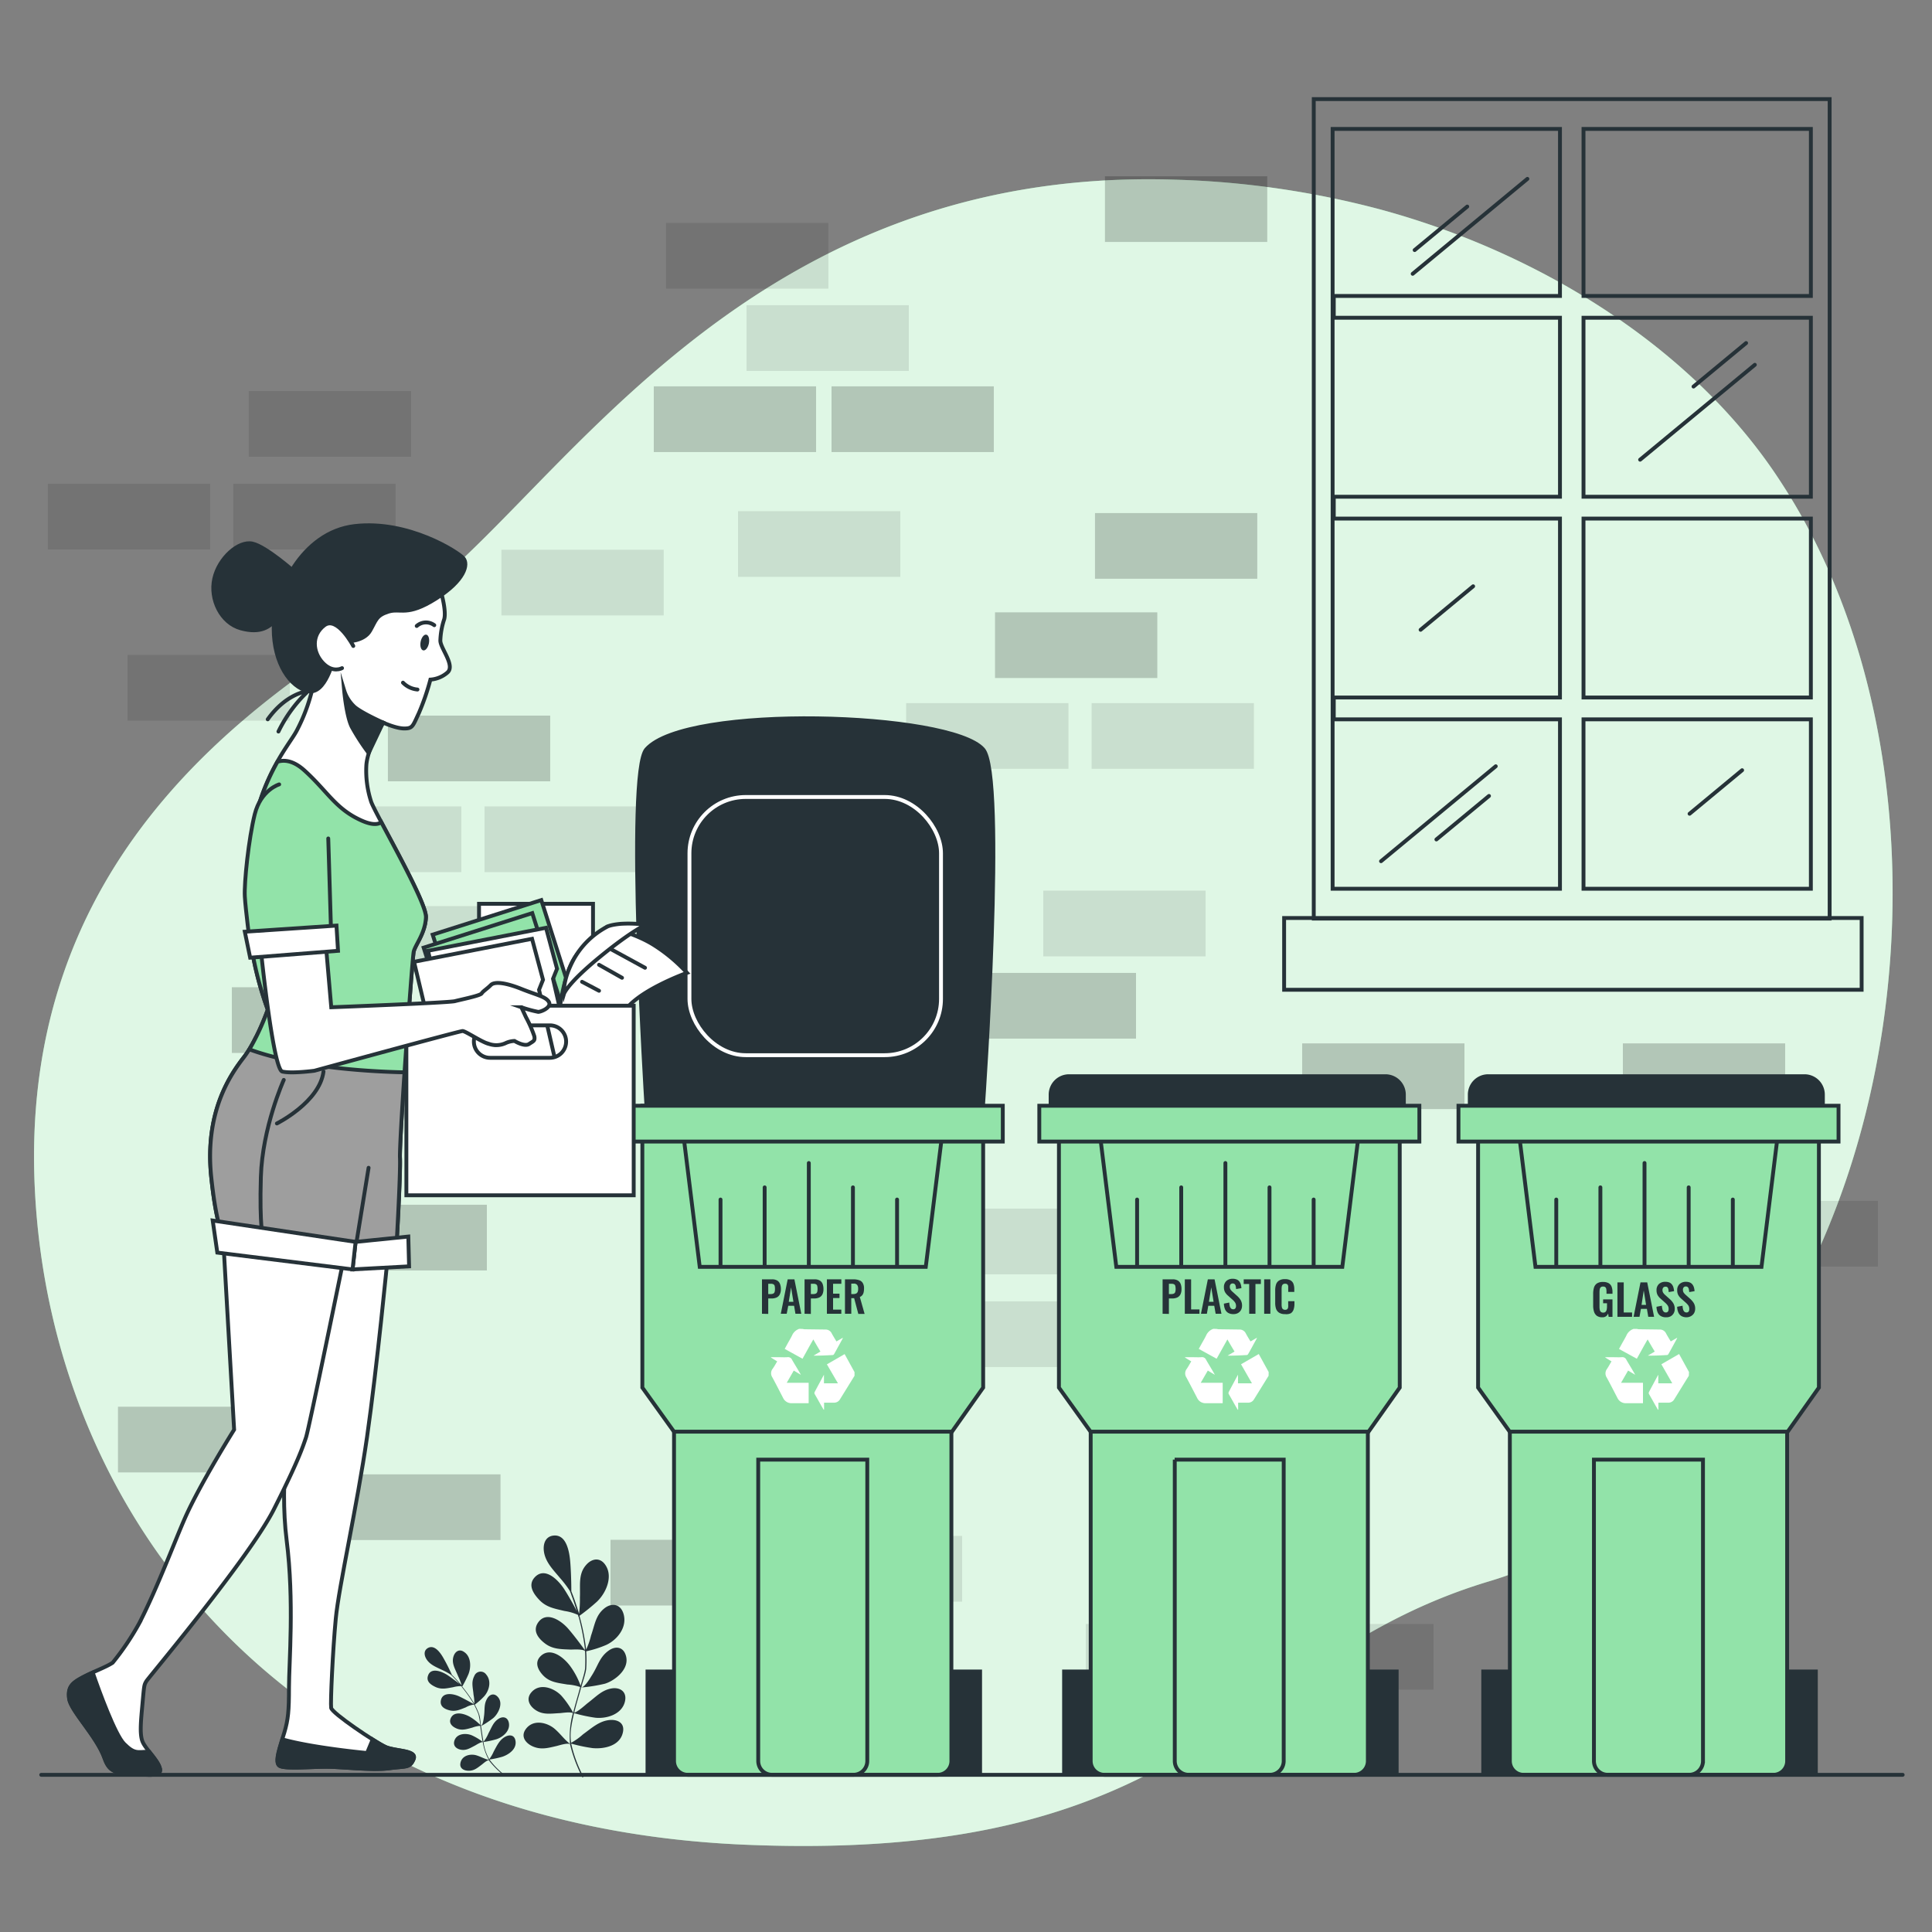 <svg xmlns="http://www.w3.org/2000/svg" viewBox="0 0 500 500"><rect x="0" y="0" width="500" height="500" fill="#808080" stroke="none"/><g id="background-simple"><path d="M464.5,130.56q-2.38-4-5-7.9C436.33,88.31,396.44,64.82,357.2,54.2a231.87,231.87,0,0,0-52.71-7.69c-116.62-3.95-163.07,88-201.61,111.67S5,222.42,9,307.41s65.22,165,183.81,170S319.31,429,385.52,409.2c43.82-13.08,75-57.26,90.2-98.09C496.5,255.47,495.52,183.2,464.5,130.56Z" style="fill:#92E3A9"></path><path d="M464.5,130.56q-2.38-4-5-7.9C436.33,88.31,396.44,64.82,357.2,54.2a231.87,231.87,0,0,0-52.71-7.69c-116.62-3.95-163.07,88-201.61,111.67S5,222.42,9,307.41s65.22,165,183.81,170S319.31,429,385.52,409.2c43.82-13.08,75-57.26,90.2-98.09C496.5,255.47,495.52,183.2,464.5,130.56Z" style="fill:#fff;opacity:0.7"></path></g><g id="Wall"><rect x="420" y="270.03" width="42" height="17" style="opacity:0.2"></rect><rect x="283.38" y="132.78" width="42" height="17" style="opacity:0.2"></rect><rect x="257.51" y="158.47" width="42" height="17" style="opacity:0.2"></rect><rect x="285.96" y="45.62" width="42" height="17" style="opacity:0.2"></rect><rect x="252" y="251.79" width="42" height="17" style="opacity:0.2"></rect><rect x="169.2" y="99.99" width="42" height="17" style="opacity:0.2"></rect><rect x="215.2" y="99.99" width="42" height="17" style="opacity:0.2"></rect><rect x="180" y="377.5" width="42" height="17" style="opacity:0.2"></rect><rect x="158" y="398.5" width="42" height="17" style="opacity:0.2"></rect><rect x="234.51" y="181.97" width="42" height="17" style="opacity:0.1"></rect><rect x="172.38" y="57.7" width="42" height="17" style="opacity:0.1"></rect><rect x="444" y="310.79" width="42" height="17" style="opacity:0.1"></rect><rect x="198" y="336.79" width="42" height="17" style="opacity:0.1"></rect><rect x="246" y="336.79" width="42" height="17" style="opacity:0.1"></rect><rect x="250" y="312.79" width="42" height="17" style="opacity:0.1"></rect><rect x="282.51" y="181.97" width="42" height="17" style="opacity:0.1"></rect><rect x="304" y="396.79" width="42" height="17" style="opacity:0.2"></rect><rect x="281" y="420.29" width="42" height="17" style="opacity:0.1"></rect><rect x="329" y="420.29" width="42" height="17" style="opacity:0.1"></rect><rect x="100.39" y="185.2" width="42" height="17" style="opacity:0.2"></rect><rect x="77.39" y="208.7" width="42" height="17" style="opacity:0.1"></rect><rect x="125.39" y="208.7" width="42" height="17" style="opacity:0.1"></rect><rect x="84" y="311.79" width="42" height="17" style="opacity:0.2"></rect><rect x="270" y="230.5" width="42" height="17" style="opacity:0.1"></rect><rect x="207" y="397.5" width="42" height="17" style="opacity:0.1"></rect><rect x="193.2" y="78.99" width="42" height="17" style="opacity:0.1"></rect><rect x="60" y="255.5" width="42" height="17" style="opacity:0.2"></rect><rect x="84" y="234.5" width="42" height="17" style="opacity:0.1"></rect><rect x="191" y="132.29" width="42" height="17" style="opacity:0.1"></rect><rect x="129.77" y="142.27" width="42" height="17" style="opacity:0.1"></rect><rect x="337" y="270.03" width="42" height="17" style="opacity:0.2"></rect><rect x="30.53" y="364.06" width="42" height="17" style="opacity:0.2"></rect><rect x="12.39" y="125.2" width="42" height="17" style="opacity:0.1"></rect><rect x="60.39" y="125.2" width="42" height="17" style="opacity:0.1"></rect><rect x="64.39" y="101.2" width="42" height="17" style="opacity:0.1"></rect><rect x="33" y="169.5" width="42" height="17" style="opacity:0.1"></rect><rect x="87.53" y="381.56" width="42" height="17" style="opacity:0.2"></rect></g><g id="trash-can-3"><rect x="461.41" y="432.58" width="8.53" height="25.98" style="fill:#263238;stroke:#263238;stroke-linecap:round;stroke-miterlimit:10"></rect><rect x="383.86" y="432.58" width="8.53" height="25.98" style="fill:#263238;stroke:#263238;stroke-linecap:round;stroke-miterlimit:10"></rect><path d="M385.15,278.52H467a4.76,4.76,0,0,1,4.76,4.76v3.18a0,0,0,0,1,0,0H380.38a0,0,0,0,1,0,0v-3.18A4.76,4.76,0,0,1,385.15,278.52Z" style="fill:#263238;stroke:#263238;stroke-linecap:round;stroke-miterlimit:10"></path><path d="M390.75,286.16h71.76a0,0,0,0,1,0,0v169.6a3.56,3.56,0,0,1-3.56,3.56H394.31a3.56,3.56,0,0,1-3.56-3.56V286.16A0,0,0,0,1,390.75,286.16Z" style="fill:#92E3A9;stroke:#263238;stroke-linecap:round;stroke-miterlimit:10"></path><path d="M412.51,377.75h28.22a0,0,0,0,1,0,0v78a3.56,3.56,0,0,1-3.56,3.56H416.07a3.56,3.56,0,0,1-3.56-3.56v-78A0,0,0,0,1,412.51,377.75Z" style="fill:#92E3A9;stroke:#263238;stroke-linecap:round;stroke-miterlimit:10"></path><polygon points="470.73 359.11 462.66 370.51 390.7 370.51 382.53 359.11 382.53 286.16 470.73 286.16 470.73 359.11" style="fill:#92E3A9;stroke:#263238;stroke-linecap:round;stroke-miterlimit:10"></polygon><path d="M414.68,340.91a2.35,2.35,0,0,1-1.4-.37,2.11,2.11,0,0,1-.74-1.06,5.25,5.25,0,0,1-.23-1.63v-3a5.68,5.68,0,0,1,.22-1.65,2,2,0,0,1,.78-1.06,2.71,2.71,0,0,1,1.53-.37,2.91,2.91,0,0,1,1.46.31,1.79,1.79,0,0,1,.77.88,3.71,3.71,0,0,1,.24,1.41v.46h-1.55v-.51a3.84,3.84,0,0,0-.06-.73.77.77,0,0,0-.25-.47.84.84,0,0,0-.58-.16.83.83,0,0,0-.63.21,1.11,1.11,0,0,0-.24.55,5.78,5.78,0,0,0-.05.75v3.73a3.8,3.8,0,0,0,.08.8.92.92,0,0,0,.29.52.87.87,0,0,0,.59.18.79.79,0,0,0,.6-.2,1.08,1.08,0,0,0,.3-.55,4,4,0,0,0,.08-.83v-.84h-1v-1h2.42v4.52h-1l-.12-.88a1.76,1.76,0,0,1-.54.72A1.51,1.51,0,0,1,414.68,340.91Z" style="fill:#263238"></path><path d="M418.59,340.79v-8.91h1.63v7.79h2.16v1.12Z" style="fill:#263238"></path><path d="M422.77,340.79l1.79-8.91h1.74l1.78,8.91h-1.51l-.35-2.06h-1.55l-.37,2.06Zm2.06-3.09H426l-.6-3.74Z" style="fill:#263238"></path><path d="M431.17,340.91a2.58,2.58,0,0,1-1.34-.31,2,2,0,0,1-.82-.92,4,4,0,0,1-.31-1.49l1.4-.27a4,4,0,0,0,.13.91,1.22,1.22,0,0,0,.32.61.73.73,0,0,0,.56.22.62.62,0,0,0,.56-.24,1,1,0,0,0,.17-.6,1.6,1.6,0,0,0-.27-1,4.3,4.3,0,0,0-.7-.74l-1.12-1a3.58,3.58,0,0,1-.76-.91,2.58,2.58,0,0,1-.28-1.24,2.12,2.12,0,0,1,.62-1.63,2.37,2.37,0,0,1,1.68-.57,2.66,2.66,0,0,1,1.05.19,1.61,1.61,0,0,1,.66.54,2.2,2.2,0,0,1,.37.77,5.35,5.35,0,0,1,.16.92l-1.39.24a6.82,6.82,0,0,0-.09-.74,1,1,0,0,0-.26-.52A.67.67,0,0,0,431,333a.68.68,0,0,0-.56.24,1,1,0,0,0-.19.59,1.31,1.31,0,0,0,.19.74,2.86,2.86,0,0,0,.54.6l1.11,1a4.63,4.63,0,0,1,.94,1.08,2.79,2.79,0,0,1,.39,1.5,2.24,2.24,0,0,1-.28,1.14,2.13,2.13,0,0,1-.78.77A2.33,2.33,0,0,1,431.17,340.91Z" style="fill:#263238"></path><path d="M436.51,340.91a2.63,2.63,0,0,1-1.34-.31,2,2,0,0,1-.81-.92,3.78,3.78,0,0,1-.31-1.49l1.4-.27a4,4,0,0,0,.12.91,1.31,1.31,0,0,0,.32.61.74.74,0,0,0,.57.22.63.63,0,0,0,.56-.24,1,1,0,0,0,.16-.6,1.6,1.6,0,0,0-.26-1,4.73,4.73,0,0,0-.7-.74l-1.13-1a3.75,3.75,0,0,1-.75-.91,2.47,2.47,0,0,1-.28-1.24,2.09,2.09,0,0,1,.62-1.63,2.37,2.37,0,0,1,1.68-.57,2.58,2.58,0,0,1,1,.19,1.71,1.71,0,0,1,.67.54,2.39,2.39,0,0,1,.37.77,4.53,4.53,0,0,1,.15.92l-1.38.24a4.91,4.91,0,0,0-.1-.74,1,1,0,0,0-.25-.52.69.69,0,0,0-.53-.19.67.67,0,0,0-.56.24.89.89,0,0,0-.19.59,1.4,1.4,0,0,0,.18.74,3.55,3.55,0,0,0,.54.6l1.12,1a5.14,5.14,0,0,1,.94,1.08,2.79,2.79,0,0,1,.39,1.5,2.35,2.35,0,0,1-.28,1.14,2.09,2.09,0,0,1-.79.77A2.3,2.3,0,0,1,436.51,340.91Z" style="fill:#263238"></path><g id="dhgKEQ.tif"><path d="M437.07,356.05c-1.26,2-2.51,4.07-3.78,6.1a1.72,1.72,0,0,1-1.59.86h-2.51v1.81l-.12,0-.66-1.13c-.56-1-1.12-2-1.67-2.94a.6.6,0,0,1,0-.47c.77-1.47,1.57-2.93,2.42-4.51V358h3.62l-2.82-4.93,4.59-2.65,2.56,4.66Z" style="fill:#fff"></path><path d="M423.51,343.92c.2,0,.4.08.6.09l5.35.07a1.77,1.77,0,0,1,1.71,1c.37.7.8,1.37,1.22,2.08l1.61-.92.06.06-1.2,2.19c-.35.64-.7,1.29-1.06,1.92-.07.12-.22.27-.34.27-1.67.1-3.33.17-5,.16l1.79-1.06c-.61-1-1.2-2-1.84-3.14-1,1.71-1.88,3.36-2.8,5L419,349.11l.67-1.23c.41-.75.86-1.48,1.24-2.25a3.08,3.08,0,0,1,1.86-1.71Z" style="fill:#fff"></path><path d="M417.06,352.33l-1.61-1v-.09h1.79c.81,0,1.62.05,2.43,0a1.14,1.14,0,0,1,1.24.68c.74,1.29,1.55,2.55,2.28,3.88l-1.84-1.1-1.82,3.16h5.67v5.29h-4.38a2.38,2.38,0,0,1-2.23-1.36c-.92-1.78-1.83-3.56-2.79-5.32a1.92,1.92,0,0,1,.05-2.14C416.28,353.71,416.64,353,417.06,352.33Z" style="fill:#fff"></path></g><polygon points="455.87 327.86 397.38 327.86 392.22 286.16 461.03 286.16 455.87 327.86" style="fill:none;stroke:#263238;stroke-linecap:round;stroke-miterlimit:10"></polygon><rect x="377.45" y="286.16" width="98.36" height="9.27" style="fill:#92E3A9;stroke:#263238;stroke-linecap:round;stroke-miterlimit:10"></rect><line x1="402.76" y1="327.37" x2="402.76" y2="310.44" style="fill:none;stroke:#263238;stroke-linecap:round;stroke-miterlimit:10"></line><line x1="414.18" y1="327.37" x2="414.18" y2="307.29" style="fill:none;stroke:#263238;stroke-linecap:round;stroke-miterlimit:10"></line><line x1="425.6" y1="327.37" x2="425.6" y2="300.99" style="fill:none;stroke:#263238;stroke-linecap:round;stroke-miterlimit:10"></line><line x1="437.03" y1="327.37" x2="437.03" y2="307.29" style="fill:none;stroke:#263238;stroke-linecap:round;stroke-miterlimit:10"></line><line x1="448.45" y1="327.37" x2="448.45" y2="310.44" style="fill:none;stroke:#263238;stroke-linecap:round;stroke-miterlimit:10"></line></g><g id="trash-can-2"><rect x="352.93" y="432.58" width="8.53" height="25.98" style="fill:#263238;stroke:#263238;stroke-linecap:round;stroke-miterlimit:10"></rect><rect x="275.38" y="432.58" width="8.53" height="25.98" style="fill:#263238;stroke:#263238;stroke-linecap:round;stroke-miterlimit:10"></rect><path d="M276.67,278.52h81.88a4.77,4.77,0,0,1,4.77,4.77v3.18a0,0,0,0,1,0,0H271.9a0,0,0,0,1,0,0v-3.18A4.77,4.77,0,0,1,276.67,278.52Z" style="fill:#263238;stroke:#263238;stroke-linecap:round;stroke-miterlimit:10"></path><path d="M282.27,286.16H354a0,0,0,0,1,0,0v169.6a3.56,3.56,0,0,1-3.56,3.56H285.83a3.56,3.56,0,0,1-3.56-3.56V286.16A0,0,0,0,1,282.27,286.16Z" style="fill:#92E3A9;stroke:#263238;stroke-linecap:round;stroke-miterlimit:10"></path><path d="M304,377.75h28.22a0,0,0,0,1,0,0v78a3.56,3.56,0,0,1-3.56,3.56H307.59a3.56,3.56,0,0,1-3.56-3.56v-78A0,0,0,0,1,304,377.75Z" style="fill:#92E3A9;stroke:#263238;stroke-linecap:round;stroke-miterlimit:10"></path><polygon points="362.25 359.11 354.19 370.51 282.23 370.51 274.05 359.11 274.05 286.16 362.25 286.16 362.25 359.11" style="fill:#92E3A9;stroke:#263238;stroke-linecap:round;stroke-miterlimit:10"></polygon><path d="M300.88,340v-8.91h2.62a2.5,2.5,0,0,1,1.3.3,1.79,1.79,0,0,1,.74.86,3.54,3.54,0,0,1,.23,1.37,2.94,2.94,0,0,1-.29,1.4,1.79,1.79,0,0,1-.83.78,3.08,3.08,0,0,1-1.26.24h-.88v4Zm1.63-5.1h.61a1.44,1.44,0,0,0,.69-.13.64.64,0,0,0,.34-.41,2.42,2.42,0,0,0,.1-.75,3.43,3.43,0,0,0-.08-.79.65.65,0,0,0-.3-.44,1.47,1.47,0,0,0-.75-.14h-.61Z" style="fill:#263238"></path><path d="M306.63,340v-8.91h1.63v7.79h2.16V340Z" style="fill:#263238"></path><path d="M310.81,340l1.78-8.91h1.74l1.78,8.91h-1.5l-.36-2.06H312.7l-.36,2.06Zm2.06-3.09h1.21l-.61-3.74Z" style="fill:#263238"></path><path d="M319.21,340.09a2.64,2.64,0,0,1-1.35-.31,2,2,0,0,1-.81-.92,4,4,0,0,1-.31-1.48l1.4-.28a3.94,3.94,0,0,0,.12.91,1.31,1.31,0,0,0,.32.61.77.77,0,0,0,.57.22.63.63,0,0,0,.56-.24,1,1,0,0,0,.17-.6,1.55,1.55,0,0,0-.27-.95,4,4,0,0,0-.7-.75l-1.12-1a3.41,3.41,0,0,1-.76-.91,2.58,2.58,0,0,1-.28-1.24,2.14,2.14,0,0,1,.62-1.63,2.37,2.37,0,0,1,1.68-.57,2.49,2.49,0,0,1,1.05.2,1.51,1.51,0,0,1,.66.53,2.29,2.29,0,0,1,.37.77,4.53,4.53,0,0,1,.15.92l-1.38.24a5.1,5.1,0,0,0-.1-.74,1,1,0,0,0-.25-.52.73.73,0,0,0-.53-.19.68.68,0,0,0-.56.24.89.89,0,0,0-.19.59,1.29,1.29,0,0,0,.19.74,2.86,2.86,0,0,0,.54.6l1.11,1a4.87,4.87,0,0,1,.94,1.08,2.79,2.79,0,0,1,.39,1.5,2.35,2.35,0,0,1-.28,1.14,2.06,2.06,0,0,1-.78.77A2.36,2.36,0,0,1,319.21,340.09Z" style="fill:#263238"></path><path d="M323.29,340v-7.71h-1.42v-1.2h4.44v1.2h-1.4V340Z" style="fill:#263238"></path><path d="M327.17,340v-8.91h1.6V340Z" style="fill:#263238"></path><path d="M332.55,340.09a2.72,2.72,0,0,1-1.54-.38,2,2,0,0,1-.77-1,4.85,4.85,0,0,1-.22-1.54v-3.18a5,5,0,0,1,.22-1.58,1.84,1.84,0,0,1,.77-1,2.72,2.72,0,0,1,1.54-.37,2.77,2.77,0,0,1,1.44.32,1.73,1.73,0,0,1,.75.89,4,4,0,0,1,.22,1.36v.74h-1.57v-.77c0-.25,0-.47,0-.68a.92.92,0,0,0-.21-.49.8.8,0,0,0-.59-.18.83.83,0,0,0-.61.19.94.94,0,0,0-.25.52,4.12,4.12,0,0,0-.05.73v3.87a3.54,3.54,0,0,0,.07.8.82.82,0,0,0,.28.47.87.87,0,0,0,.56.16.75.75,0,0,0,.58-.19,1,1,0,0,0,.21-.51,5.2,5.2,0,0,0,0-.72v-.8H335v.72a4.34,4.34,0,0,1-.21,1.4,1.86,1.86,0,0,1-.73,1A2.67,2.67,0,0,1,332.55,340.09Z" style="fill:#263238"></path><g id="dhgkeqtif"><path d="M328.31,356.05l-3.78,6.1a1.72,1.72,0,0,1-1.59.86h-2.51v1.81l-.12,0-.66-1.13c-.56-1-1.12-2-1.67-2.94a.6.6,0,0,1,0-.47c.77-1.47,1.57-2.93,2.41-4.51V358H324l-2.82-4.93,4.59-2.65,2.56,4.66Z" style="fill:#fff"></path><path d="M314.74,343.92c.21,0,.41.08.61.09l5.35.07a1.78,1.78,0,0,1,1.71,1c.37.7.79,1.37,1.22,2.08l1.61-.92.06.06-1.2,2.19c-.35.64-.7,1.29-1.07,1.92-.07.12-.21.27-.33.27-1.67.1-3.33.17-5,.16l1.8-1.06c-.61-1-1.2-2-1.85-3.14-.95,1.71-1.87,3.36-2.79,5l-4.62-2.55.68-1.23c.41-.75.86-1.48,1.23-2.25a3.12,3.12,0,0,1,1.87-1.71Z" style="fill:#fff"></path><path d="M308.3,352.33l-1.62-1,0-.09h1.78c.82,0,1.63.05,2.44,0a1.14,1.14,0,0,1,1.24.68c.73,1.29,1.54,2.55,2.27,3.88l-1.83-1.1-1.83,3.16h5.68v5.29h-4.38a2.37,2.37,0,0,1-2.23-1.36c-.92-1.78-1.84-3.56-2.79-5.32a1.9,1.9,0,0,1,.05-2.14C307.52,353.71,307.88,353,308.3,352.33Z" style="fill:#fff"></path></g><polygon points="347.39 327.86 288.9 327.86 283.74 286.16 352.55 286.16 347.39 327.86" style="fill:none;stroke:#263238;stroke-linecap:round;stroke-miterlimit:10"></polygon><rect x="268.97" y="286.16" width="98.36" height="9.27" style="fill:#92E3A9;stroke:#263238;stroke-linecap:round;stroke-miterlimit:10"></rect><line x1="294.28" y1="327.37" x2="294.28" y2="310.44" style="fill:none;stroke:#263238;stroke-linecap:round;stroke-miterlimit:10"></line><line x1="305.7" y1="327.37" x2="305.7" y2="307.29" style="fill:none;stroke:#263238;stroke-linecap:round;stroke-miterlimit:10"></line><line x1="317.13" y1="327.37" x2="317.13" y2="300.99" style="fill:none;stroke:#263238;stroke-linecap:round;stroke-miterlimit:10"></line><line x1="328.55" y1="327.37" x2="328.55" y2="307.29" style="fill:none;stroke:#263238;stroke-linecap:round;stroke-miterlimit:10"></line><line x1="339.97" y1="327.37" x2="339.97" y2="310.44" style="fill:none;stroke:#263238;stroke-linecap:round;stroke-miterlimit:10"></line></g><g id="trash-can-1"><path d="M254.44,285.56H167.26s-5.38-85.52,0-91.62c10.38-11.77,78.69-9.64,87.18,0C260.39,200.68,254.44,285.56,254.44,285.56Z" style="fill:#263238;stroke:#263238;stroke-linecap:round;stroke-miterlimit:10"></path><rect x="178.43" y="206.26" width="65.1" height="66.82" rx="14.57" style="fill:#263238;stroke:#fff;stroke-linecap:round;stroke-miterlimit:10"></rect><rect x="245.12" y="432.58" width="8.53" height="25.98" style="fill:#263238;stroke:#263238;stroke-linecap:round;stroke-miterlimit:10"></rect><rect x="167.57" y="432.58" width="8.53" height="25.98" style="fill:#263238;stroke:#263238;stroke-linecap:round;stroke-miterlimit:10"></rect><path d="M174.46,286.16h71.76a0,0,0,0,1,0,0v169.6a3.56,3.56,0,0,1-3.56,3.56H178a3.56,3.56,0,0,1-3.56-3.56V286.16A0,0,0,0,1,174.46,286.16Z" style="fill:#92E3A9;stroke:#263238;stroke-linecap:round;stroke-miterlimit:10"></path><path d="M196.23,377.75h28.22a0,0,0,0,1,0,0v78a3.56,3.56,0,0,1-3.56,3.56H199.79a3.56,3.56,0,0,1-3.56-3.56v-78A0,0,0,0,1,196.23,377.75Z" style="fill:#92E3A9;stroke:#263238;stroke-linecap:round;stroke-miterlimit:10"></path><polygon points="254.44 359.11 246.38 370.51 174.42 370.51 166.24 359.11 166.24 286.16 254.44 286.16 254.44 359.11" style="fill:#92E3A9;stroke:#263238;stroke-linecap:round;stroke-miterlimit:10"></polygon><path d="M197.2,340v-8.91h2.61a2.54,2.54,0,0,1,1.31.3,1.72,1.72,0,0,1,.73.86,3.53,3.53,0,0,1,.24,1.37,2.82,2.82,0,0,1-.3,1.4,1.7,1.7,0,0,1-.83.78,3,3,0,0,1-1.26.24h-.88v4Zm1.62-5.1h.62a1.49,1.49,0,0,0,.69-.13.67.67,0,0,0,.34-.41,2.47,2.47,0,0,0,.09-.75,3.5,3.5,0,0,0-.07-.79.66.66,0,0,0-.31-.44,1.4,1.4,0,0,0-.74-.14h-.62Z" style="fill:#263238"></path><path d="M202.07,340l1.78-8.91h1.74l1.78,8.91h-1.51l-.35-2.06H204L203.6,340Zm2.06-3.09h1.21l-.61-3.74Z" style="fill:#263238"></path><path d="M208.22,340v-8.91h2.62a2.5,2.5,0,0,1,1.3.3,1.79,1.79,0,0,1,.74.86,3.74,3.74,0,0,1,.23,1.37,2.94,2.94,0,0,1-.29,1.4,1.79,1.79,0,0,1-.83.78,3.08,3.08,0,0,1-1.26.24h-.88v4Zm1.63-5.1h.61a1.49,1.49,0,0,0,.69-.13.67.67,0,0,0,.34-.41,2.47,2.47,0,0,0,.09-.75,3.5,3.5,0,0,0-.07-.79.66.66,0,0,0-.31-.44,1.4,1.4,0,0,0-.74-.14h-.61Z" style="fill:#263238"></path><path d="M214,340v-8.91h3.74v1.15H215.6v2.56h1.66v1.13H215.6v3h2.13V340Z" style="fill:#263238"></path><path d="M218.68,340v-8.91h2.13a4.58,4.58,0,0,1,1.53.22,1.69,1.69,0,0,1,.94.73,2.58,2.58,0,0,1,.33,1.41,4.57,4.57,0,0,1-.1,1,1.83,1.83,0,0,1-.34.73,1.44,1.44,0,0,1-.65.47l1.24,4.39h-1.63l-1.08-4.08h-.74V340Zm1.63-5.1h.5a1.78,1.78,0,0,0,.76-.14.82.82,0,0,0,.4-.44,2.13,2.13,0,0,0,.12-.78,1.64,1.64,0,0,0-.25-1,1.08,1.08,0,0,0-.94-.34h-.59Z" style="fill:#263238"></path><g id="dhgkeqtif"><path d="M221.15,356.05l-3.77,6.1a1.74,1.74,0,0,1-1.6.86h-2.51v1.81l-.12,0-.66-1.13c-.56-1-1.12-2-1.67-2.94a.6.6,0,0,1,0-.47c.77-1.47,1.57-2.93,2.42-4.51V358h3.62L214,353.09l4.59-2.65,2.56,4.66Z" style="fill:#fff"></path><path d="M207.59,343.92c.2,0,.4.08.6.09l5.35.07a1.77,1.77,0,0,1,1.71,1c.37.7.8,1.37,1.22,2.08l1.61-.92.06.06-1.2,2.19c-.35.64-.7,1.29-1.06,1.92-.07.12-.22.27-.34.27-1.66.1-3.33.17-5,.16l1.79-1.06c-.61-1-1.2-2-1.84-3.14-1,1.71-1.88,3.36-2.8,5l-4.61-2.55.67-1.23c.41-.75.86-1.48,1.24-2.25a3.08,3.08,0,0,1,1.86-1.71Z" style="fill:#fff"></path><path d="M201.14,352.33l-1.61-1v-.09h1.79c.81,0,1.62.05,2.43,0a1.14,1.14,0,0,1,1.24.68c.74,1.29,1.55,2.55,2.28,3.88l-1.84-1.1-1.82,3.16h5.67v5.29h-4.38a2.38,2.38,0,0,1-2.23-1.36c-.92-1.78-1.83-3.56-2.78-5.32a1.9,1.9,0,0,1,0-2.14C200.36,353.71,200.72,353,201.14,352.33Z" style="fill:#fff"></path></g><polygon points="239.59 327.86 181.09 327.86 175.93 286.16 244.75 286.16 239.59 327.86" style="fill:none;stroke:#263238;stroke-linecap:round;stroke-miterlimit:10"></polygon><rect x="161.16" y="286.16" width="98.36" height="9.27" style="fill:#92E3A9;stroke:#263238;stroke-linecap:round;stroke-miterlimit:10"></rect><line x1="186.47" y1="327.37" x2="186.47" y2="310.44" style="fill:none;stroke:#263238;stroke-linecap:round;stroke-miterlimit:10"></line><line x1="197.89" y1="327.37" x2="197.89" y2="307.29" style="fill:none;stroke:#263238;stroke-linecap:round;stroke-miterlimit:10"></line><line x1="209.32" y1="327.37" x2="209.32" y2="300.99" style="fill:none;stroke:#263238;stroke-linecap:round;stroke-miterlimit:10"></line><line x1="220.74" y1="327.37" x2="220.74" y2="307.29" style="fill:none;stroke:#263238;stroke-linecap:round;stroke-miterlimit:10"></line><line x1="232.16" y1="327.37" x2="232.16" y2="310.44" style="fill:none;stroke:#263238;stroke-linecap:round;stroke-miterlimit:10"></line></g><g id="Window"><path d="M340,25.65V237.72H473.51V25.65ZM468.65,76.59H409.81V33.37h58.84ZM409.81,134.2h58.84v46.31H409.81Zm0-5.65V82.24h58.84v46.31ZM344.88,33.37h58.84V76.59H345.18v5.65h58.54v46.31H345.18v5.65h58.54v46.31H345.18v5.65h58.54V230H344.88ZM409.81,230V186.16h58.84V230Z" style="fill:none;stroke:#263238;stroke-linecap:round;stroke-miterlimit:10"></path><line x1="395.29" y1="46.29" x2="365.6" y2="70.86" style="fill:none;stroke:#263238;stroke-linecap:round;stroke-miterlimit:10"></line><line x1="454.15" y1="94.41" x2="424.46" y2="118.97" style="fill:none;stroke:#263238;stroke-linecap:round;stroke-miterlimit:10"></line><line x1="387.1" y1="198.31" x2="357.41" y2="222.88" style="fill:none;stroke:#263238;stroke-linecap:round;stroke-miterlimit:10"></line><line x1="379.72" y1="53.46" x2="366.11" y2="64.72" style="fill:none;stroke:#263238;stroke-linecap:round;stroke-miterlimit:10"></line><line x1="451.89" y1="88.78" x2="438.28" y2="100.04" style="fill:none;stroke:#263238;stroke-linecap:round;stroke-miterlimit:10"></line><line x1="385.35" y1="205.99" x2="371.74" y2="217.25" style="fill:none;stroke:#263238;stroke-linecap:round;stroke-miterlimit:10"></line><line x1="381.25" y1="151.73" x2="367.65" y2="162.99" style="fill:none;stroke:#263238;stroke-linecap:round;stroke-miterlimit:10"></line><line x1="450.86" y1="199.33" x2="437.26" y2="210.6" style="fill:none;stroke:#263238;stroke-linecap:round;stroke-miterlimit:10"></line><rect x="332.33" y="237.58" width="149.46" height="18.57" style="fill:none;stroke:#263238;stroke-linecap:round;stroke-miterlimit:10"></rect></g><g id="Plants"><path d="M151.62,405.09c-2,2.33-1.4,5.22-1.54,8.3a29.38,29.38,0,0,1-.22,4.24c-.58-1.9-1.22-3.9-2-5.8,0-2.27-.09-5.1-.25-7.24-.22-3.06-1-7.36-4.17-7.2-2.34.13-3,2.26-2.64,4.36.48,2.65,2.32,4.46,4.18,6.69a28.49,28.49,0,0,1,2.46,3.22c.07.13.35.87.4,1v.05h0c.53,1.38,1,2.84,1.44,4.25-.91-1.78-2.21-4.05-3.22-5.63-1.66-2.57-5.07-5.91-7.66-3.14-1.91,2.05-.28,4.33,1.15,5.84,1.81,1.92,3.85,2.25,6.54,2.89a12.87,12.87,0,0,1,3.45,1c.06,0,.1.23.11.29a.47.47,0,0,1,0,.14l.08,0a60,60,0,0,1,1.62,8.13c0,.21,0,.43.06.64-1.34-1.85-2.81-3.8-4.27-5.51-1.86-2.19-5.71-4.76-7.85-1.74-1.57,2.23.1,4.18,1.68,5.4,2,1.55,4.07,1.53,6.74,1.64.65,0,2.89-.18,3.69.34a0,0,0,0,1,0,.07l-.08.09h.09a36.7,36.7,0,0,1,0,4.45c-.2,1.49-.79,3-1.14,4.43a20,20,0,0,0-2.55-4.89c-1.59-2.27-5.06-5.22-7.66-2.93-1.92,1.7-.78,3.8.55,5.17,1.69,1.73,3.73,1.88,6.23,2.31a12.33,12.33,0,0,1,3.31.65c-.57,2.22-1.29,4.41-1.81,6.66a22.77,22.77,0,0,0-3.09-4.45c-1.83-1.91-5.44-3.33-7.63-.95-1.62,1.76-.61,3.59.9,4.64,1.9,1.32,3.79,1,6.25.86.59,0,2.75-.42,3.5,0a22.64,22.64,0,0,0-.76,7.79.15.15,0,0,0-.09,0s.06,0,.08,0,.13.22,0,.14c-1.53-1.16-2.38-2.52-4-3.91-2-1.66-5.58-2.51-7.47.17-1.4,2,.2,3.7,1.86,4.42,2.1.91,3.78.45,6.18-.11.6-.14,2.61-.82,3.44-.5a36.59,36.59,0,0,0,3.25,8.67l.24-.21a34.77,34.77,0,0,1-3.18-8.58,39.92,39.92,0,0,0,5.56,1.17c2.84.26,7-.49,7.81-4,.61-2.57-1.45-3.49-3.53-3.26-2.63.3-4.44,2-6.77,3.69a16.29,16.29,0,0,1-3.07,2.19c-.44-2.55.18-5.11.74-7.67a39.63,39.63,0,0,0,5.47,1.18c2.81.32,6.91-.77,7.71-4.22.58-2.54-1.31-3.68-3.36-3.37-2.59.4-4.05,2.11-6.33,3.84-.54.42-2.47,2.22-3.43,2.45.48-2.1,1.19-4.29,1.75-6.41-.18,0-.32,0,.35-.13a42.22,42.22,0,0,0,5.8-.95c2.31-.67,6.33-3.53,5.53-7-.59-2.6-2.73-2.88-4.55-1.56-2.31,1.66-2.68,3.77-4.24,6.26-.42.65-1.74,3-2.83,3.32h0c.37-1.58,1.06-3.27,1.28-4.84a35,35,0,0,0,0-4.58,27.52,27.52,0,0,0,5.22-1.66c2.86-1.34,5.47-4.6,4.43-8.05-.77-2.55-3-2.89-4.88-1.45-2.34,1.83-2.52,4.24-3.52,7.09a18.17,18.17,0,0,1-1.27,3.63,3.88,3.88,0,0,1-.05-.44,57.29,57.29,0,0,0-1.68-8.3,52.81,52.81,0,0,0,4.52-3.65c2.37-2.25,4.17-6.41,2.29-9.36C155.4,402.94,153.16,403.25,151.62,405.09Z" style="fill:#263238"></path><path d="M117.34,428.77c-.51,1.78.52,3.25,1.21,5a17.11,17.11,0,0,1,.94,2.41c-.8-.91-1.65-1.86-2.54-2.73-.56-1.26-1.32-2.81-2-4-.88-1.64-2.39-3.83-4.11-3-1.27.65-1.11,2-.38,3.08.93,1.35,2.4,1.9,4,2.67a16.66,16.66,0,0,1,2.17,1.18c.07.05.41.39.47.44l0,0h0c.64.64,1.28,1.33,1.86,2-1-.76-2.23-1.7-3.19-2.33-1.56-1-4.29-2-5,.17-.56,1.61.92,2.47,2.1,3,1.48.61,2.69.29,4.35,0a8,8,0,0,1,2.18-.29s.11.11.12.14a.2.2,0,0,1,0,.09l0,0a37.7,37.7,0,0,1,2.93,4.11l.19.34c-1.21-.69-2.51-1.41-3.75-2-1.58-.75-4.36-1.22-4.79,1-.32,1.64,1.09,2.3,2.28,2.59,1.49.36,2.64-.17,4.15-.77a5.82,5.82,0,0,1,2.14-.73s0,0,0,0l0,.07.05,0a25.08,25.08,0,0,1,1.12,2.48,27.69,27.69,0,0,1,.47,2.75,12.47,12.47,0,0,0-2.64-2.09c-1.45-.86-4.11-1.64-5,.29-.65,1.42.51,2.3,1.59,2.73,1.37.54,2.54.12,4-.27a7.34,7.34,0,0,1,2-.46c.24,1.37.38,2.77.65,4.15a13.54,13.54,0,0,0-2.83-1.7c-1.48-.61-3.85-.5-4.47,1.37-.46,1.38.55,2.15,1.65,2.36,1.39.26,2.36-.39,3.69-1.08.32-.17,1.43-.92,2-.88a13.65,13.65,0,0,0,1.52,4.52l0,0h0s.12.09,0,.07c-1.14-.27-2-.81-3.2-1.18-1.5-.44-3.73,0-4.11,2-.29,1.45,1,2,2.13,2,1.4,0,2.21-.69,3.41-1.6.3-.22,1.25-1.1,1.79-1.13a22.45,22.45,0,0,0,4,4l.09-.18a21.07,21.07,0,0,1-3.91-4,23.82,23.82,0,0,0,3.38-.73c1.65-.57,3.76-2,3.35-4.16-.3-1.59-1.67-1.58-2.77-.93-1.39.82-2,2.19-2.85,3.74a9.78,9.78,0,0,1-1.16,2,12.34,12.34,0,0,1-1.5-4.45,24,24,0,0,0,3.33-.71c1.64-.52,3.66-2.15,3.24-4.26-.31-1.56-1.65-1.73-2.71-1-1.34.87-1.72,2.18-2.56,3.71a9.44,9.44,0,0,1-1.29,2.22c-.26-1.29-.41-2.68-.63-4-.1,0-.18.07.16-.16a25.24,25.24,0,0,0,3-2c1.12-.94,2.64-3.53,1.32-5.29-1-1.29-2.24-.92-2.92.27-.87,1.5-.55,2.76-.8,4.53-.07.47-.21,2.11-.74,2.56,0,0,0,0,0,0-.19-1-.22-2.08-.5-3a19.48,19.48,0,0,0-1.15-2.54,16.83,16.83,0,0,0,2.49-2.22c1.26-1.46,1.89-3.93.46-5.58a1.75,1.75,0,0,0-3.08.41c-.84,1.6-.34,3-.19,4.82a11.15,11.15,0,0,1,.21,2.33c0-.05-.09-.15-.14-.23a37.49,37.49,0,0,0-3-4.2,31.89,31.89,0,0,0,1.59-3.15c.76-1.84.72-4.6-1.06-5.78C118.91,426.63,117.74,427.37,117.34,428.77Z" style="fill:#263238"></path></g><g id="Character"><path d="M114.17,153.34s1.39,4.74.79,6.92a19.36,19.36,0,0,0-1,5.53c0,2,4,6.53,1.78,8.31a7.51,7.51,0,0,1-4.35,1.78,62.44,62.44,0,0,1-3,8.7c-1.58,3.36-1.58,3.95-3.76,3.95S99.15,187,99.15,187,95,193.67,94.8,198.22A25.78,25.78,0,0,0,96,207.31c.59,2.38,14.44,25.91,14.24,30.06s-2.77,7.12-3.17,8.9-3.75,49-3.55,53.38-1,24.52-1,24.52l-10.88,1.19L59.2,322.19s-2.76-.59-4.54-17.59,5.14-26.7,8.5-31.05,6.13-12.26,6.13-12.26a90.8,90.8,0,0,1-5.14-38c1.78-21,10.48-30.05,12.65-34.21a45.84,45.84,0,0,0,4.55-13.24c.4-3.36-2.77-4-2.37-10.09s6.13-7.71,11.47-10.28S114.17,153.34,114.17,153.34Z" style="fill:#fff;stroke:#263238;stroke-linecap:round;stroke-miterlimit:10"></path><path d="M102.51,324.17s1.18-20.17,1-24.52c-.1-2,.57-13.15,1.35-24.75-13.92-.57-31.09-4.27-38.8-6.08a31,31,0,0,1-2.89,4.73c-3.36,4.35-10.28,14-8.5,31.05s4.54,17.59,4.54,17.59l32.43,3.17Z" style="fill:#9e9e9e;stroke:#263238;stroke-linecap:round;stroke-miterlimit:10"></path><line x1="91.63" y1="325.36" x2="95.39" y2="302.22" style="fill:none;stroke:#263238;stroke-linecap:round;stroke-miterlimit:10"></line><path d="M73.44,279.48s-5.54,12.26-5.93,25.12.59,16.21.59,16.21" style="fill:none;stroke:#263238;stroke-linecap:round;stroke-miterlimit:10"></path><path d="M71.66,290.75s11.07-5.53,12.06-13.44" style="fill:none;stroke:#263238;stroke-linecap:round;stroke-miterlimit:10"></path><path d="M111,166.5c-.23,1.12-.88,1.94-1.47,1.82s-.89-1.12-.67-2.25.89-1.94,1.48-1.82S111.21,165.37,111,166.5Z" style="fill:#263238"></path><path d="M107.85,162a3.59,3.59,0,0,1,4.54-.2" style="fill:none;stroke:#263238;stroke-linecap:round;stroke-miterlimit:10"></path><path d="M104.29,176.67a6,6,0,0,0,3.75,1.78" style="fill:none;stroke:#263238;stroke-linecap:round;stroke-miterlimit:10"></path><path d="M76.21,148s-7.32-6.53-10.88-7.32-8.7,3.76-9.88,9.1,1.78,11.46,6.92,12.85,7.51-.4,9.29-2.57S76.21,148,76.21,148Z" style="fill:#263238;stroke:#263238;stroke-linecap:round;stroke-miterlimit:10"></path><path d="M69.29,186.16c4.94-6.92,10.48-7.32,10.48-7.32a35.93,35.93,0,0,0-7.71,10.48" style="fill:none;stroke:#263238;stroke-linecap:round;stroke-miterlimit:10"></path><path d="M99.15,187s-5.34-2.37-7.32-4a9.68,9.68,0,0,1-2.77-4.35s.59,6.73,2,9.5a57.49,57.49,0,0,0,4.35,6.72Z" style="fill:#263238;stroke:#263238;stroke-linecap:round;stroke-miterlimit:10"></path><path d="M98.68,212.79c-.88.64-2.39.73-4.87-.33-6.92-3-8.9-7.52-15-13.05-2.91-2.64-5.29-2.81-7-2.27-3.12,5.53-6.6,13.78-7.65,26.19a90.8,90.8,0,0,0,5.14,38,62.38,62.38,0,0,1-4.76,10.25c13.64,5,33.21,5.8,40.15,5.94.95-14.25,2.15-30.19,2.37-31.21.4-1.78,3-4.75,3.17-8.9C110.36,234.3,102.85,220.67,98.68,212.79Z" style="fill:#92E3A9;stroke:#263238;stroke-linecap:round;stroke-miterlimit:10"></path><path d="M89.85,166s4.35,0,5.93-2.77,1.59-3.95,4.75-4.94,4.74,1.38,12.26-3.36,8.5-8.9,7.12-10.48-14.24-9.89-28.08-8.31-21,17.4-21,26.5,4.35,15.22,8.9,16.21,6.52-8.3,6.92-8.9S89.85,166,89.85,166Z" style="fill:#263238;stroke:#263238;stroke-linecap:round;stroke-miterlimit:10"></path><path d="M91.43,167.18s-4.15-7.91-7.51-5.34-3,6.92-.4,9.69,5,1.38,5,1.38" style="fill:#fff;stroke:#263238;stroke-linecap:round;stroke-miterlimit:10"></path><rect x="123.97" y="233.9" width="29.5" height="39.34" style="fill:#fff;stroke:#263238;stroke-linecap:round;stroke-miterlimit:10"></rect><rect x="117.24" y="236.49" width="29.5" height="39.34" transform="translate(-71.42 52.04) rotate(-17.64)" style="fill:#92E3A9;stroke:#263238;stroke-linecap:round;stroke-miterlimit:10"></rect><rect x="114.91" y="239.85" width="29.5" height="39.34" transform="translate(-72.55 51.5) rotate(-17.64)" style="fill:#92E3A9;stroke:#263238;stroke-linecap:round;stroke-miterlimit:10"></rect><polygon points="121.12 289.54 110.77 246.06 141.31 240.11 144.16 250.72 143.12 253.31 149.85 282.55 121.12 289.54" style="fill:#fff;stroke:#263238;stroke-linecap:round;stroke-miterlimit:10"></polygon><polygon points="117.5 292.39 107.15 248.91 137.69 242.96 140.53 253.57 139.5 256.16 146.23 285.4 117.5 292.39" style="fill:#fff;stroke:#263238;stroke-linecap:round;stroke-miterlimit:10"></polygon><path d="M144.67,262.37s1-9.58,3.89-14.24,8.54-8.28,8.54-8.28,7.24,1.55,12.42,4.92a42.05,42.05,0,0,1,8.28,7s-13.72,4.91-16.56,10.61Z" style="fill:#fff;stroke:#263238;stroke-linecap:round;stroke-miterlimit:10"></path><path d="M157.1,239.85s.77-.52,3.62-.77a33.79,33.79,0,0,1,6.47.25s-3.37,1.3-11.91,8.29-9.31,9.57-9.31,9.57-.52-3.36,2.59-9.06A21.24,21.24,0,0,1,157.1,239.85Z" style="fill:#fff;stroke:#263238;stroke-linecap:round;stroke-miterlimit:10"></path><line x1="158.39" y1="245.8" x2="166.93" y2="250.46" style="fill:none;stroke:#263238;stroke-linecap:round;stroke-miterlimit:10"></line><line x1="155.03" y1="249.69" x2="160.98" y2="253.05" style="fill:none;stroke:#263238;stroke-linecap:round;stroke-miterlimit:10"></line><line x1="150.63" y1="254.09" x2="155.03" y2="256.41" style="fill:none;stroke:#263238;stroke-linecap:round;stroke-miterlimit:10"></line><path d="M105.17,260.27v49.07H164V260.27Zm41.34,9.29a4.2,4.2,0,0,1-4.2,4.2H126.84a4.2,4.2,0,0,1-4.2-4.2h0a4.2,4.2,0,0,1,4.2-4.2h15.47a4.2,4.2,0,0,1,4.2,4.2Z" style="fill:#fff;stroke:#263238;stroke-linecap:round;stroke-miterlimit:10"></path><path d="M67.51,245.87s3.16,30.85,5.54,31.44,8.3-.2,8.3-.2,37.57-10.28,38.36-10.28,5.14,3,6.92,3.36a5.74,5.74,0,0,0,4.15-.2,5.94,5.94,0,0,1,2.37-.59s2.57,1.58,3.76.79,1.58-.79,1.38-2a31.51,31.51,0,0,0-2.17-4.94l-1.19-2.57a32,32,0,0,0,4.35,1.19c.79,0,3.56-1.19,2.77-2.57s-3.16-1.78-7.12-3.37-6.92-2-7.91-1-2,1.58-2.37,2.17-5.34,1.58-6.92,2-32,1.58-32,1.58l-1.38-16Z" style="fill:#fff;stroke:#263238;stroke-linecap:round;stroke-miterlimit:10"></path><path d="M72.25,203s-4.74,1.39-6.32,7.72S63.16,228.47,63.36,232s1.38,12.46,1.38,12.46l21-1.19s-.79-26.89-.79-26.3" style="fill:#92E3A9;stroke:#263238;stroke-linecap:round;stroke-miterlimit:10"></path><polygon points="63.36 241.13 64.74 247.85 87.48 246.07 87.08 239.54 63.36 241.13" style="fill:#fff;stroke:#263238;stroke-linecap:round;stroke-miterlimit:10"></polygon><path d="M100.33,325.36S97.56,354,95,371.82s-7.31,38.76-8.1,47.06S85.5,440.63,85.7,442s11.47,8.9,14,10.09,8.3.79,7.31,3.16-2,1.78-6.32,2.37-12.26-.39-16.22-.39-10.48.59-12.06-.2.2-5.34,1.19-8.7,1.19-5.54,1.19-11.66,1.38-22.35-.6-38,1-32.23,1.39-34.4S79,354.22,79,353.24s.79-28.28.79-28.28Z" style="fill:#fff;stroke:#263238;stroke-linecap:round;stroke-miterlimit:10"></path><path d="M100.73,457.63c4.35-.59,5.34,0,6.32-2.37s-4.74-2-7.31-3.16a35.48,35.48,0,0,1-3.29-1.91L95,453.68s-14-1.3-21.91-3.53c-.94,3-1.94,6.24-.63,6.89,1.58.79,8.11.2,12.06.2S96.38,458.23,100.73,457.63Z" style="fill:#263238;stroke:#263238;stroke-linecap:round;stroke-miterlimit:10"></path><polygon points="92.03 321.4 105.67 320.02 105.87 327.73 91.24 328.52 92.03 321.4" style="fill:#fff;stroke:#263238;stroke-linecap:round;stroke-miterlimit:10"></polygon><path d="M57.82,321.6,60.59,370s-8.7,13.84-12.66,22.74c-2.66,6-7.18,18.15-11.86,27.29a67.94,67.94,0,0,1-6.92,10.28c-1.78,1.18-5.14,2.37-7.71,3.75s-4,2.38-3.56,5.54S25,449.33,27,454.87c1,2.79,2,3.95,6.32,4.15s8.51,1,8.11-1.19-3.76-5.14-4.55-7.12-.39-5.53,0-9.88c.42-4.61.4-4.75,1-5.74s26.69-32,33-44.48,7.51-16.22,8.31-18.59,9.68-45.87,9.68-45.87Z" style="fill:#fff;stroke:#263238;stroke-linecap:round;stroke-miterlimit:10"></path><path d="M41.41,457.83c-.25-1.34-1.62-3-2.83-4.52-3,.13-3.78.68-6.46-2C29.79,449,25.64,437.66,24,432.88c-.87.4-1.73.8-2.52,1.22-2.57,1.39-4,2.38-3.56,5.54S25,449.33,27,454.87c1,2.79,2,3.95,6.32,4.15S41.81,460,41.41,457.83Z" style="fill:#263238;stroke:#263238;stroke-linecap:round;stroke-miterlimit:10"></path><polygon points="55.05 315.87 56.24 324.17 91.24 328.52 92.03 321.4 55.05 315.87" style="fill:#fff;stroke:#263238;stroke-linecap:round;stroke-miterlimit:10"></polygon></g><g id="Floor"><line x1="10.67" y1="459.32" x2="492.41" y2="459.32" style="fill:none;stroke:#263238;stroke-linecap:round;stroke-miterlimit:10"></line></g></svg>